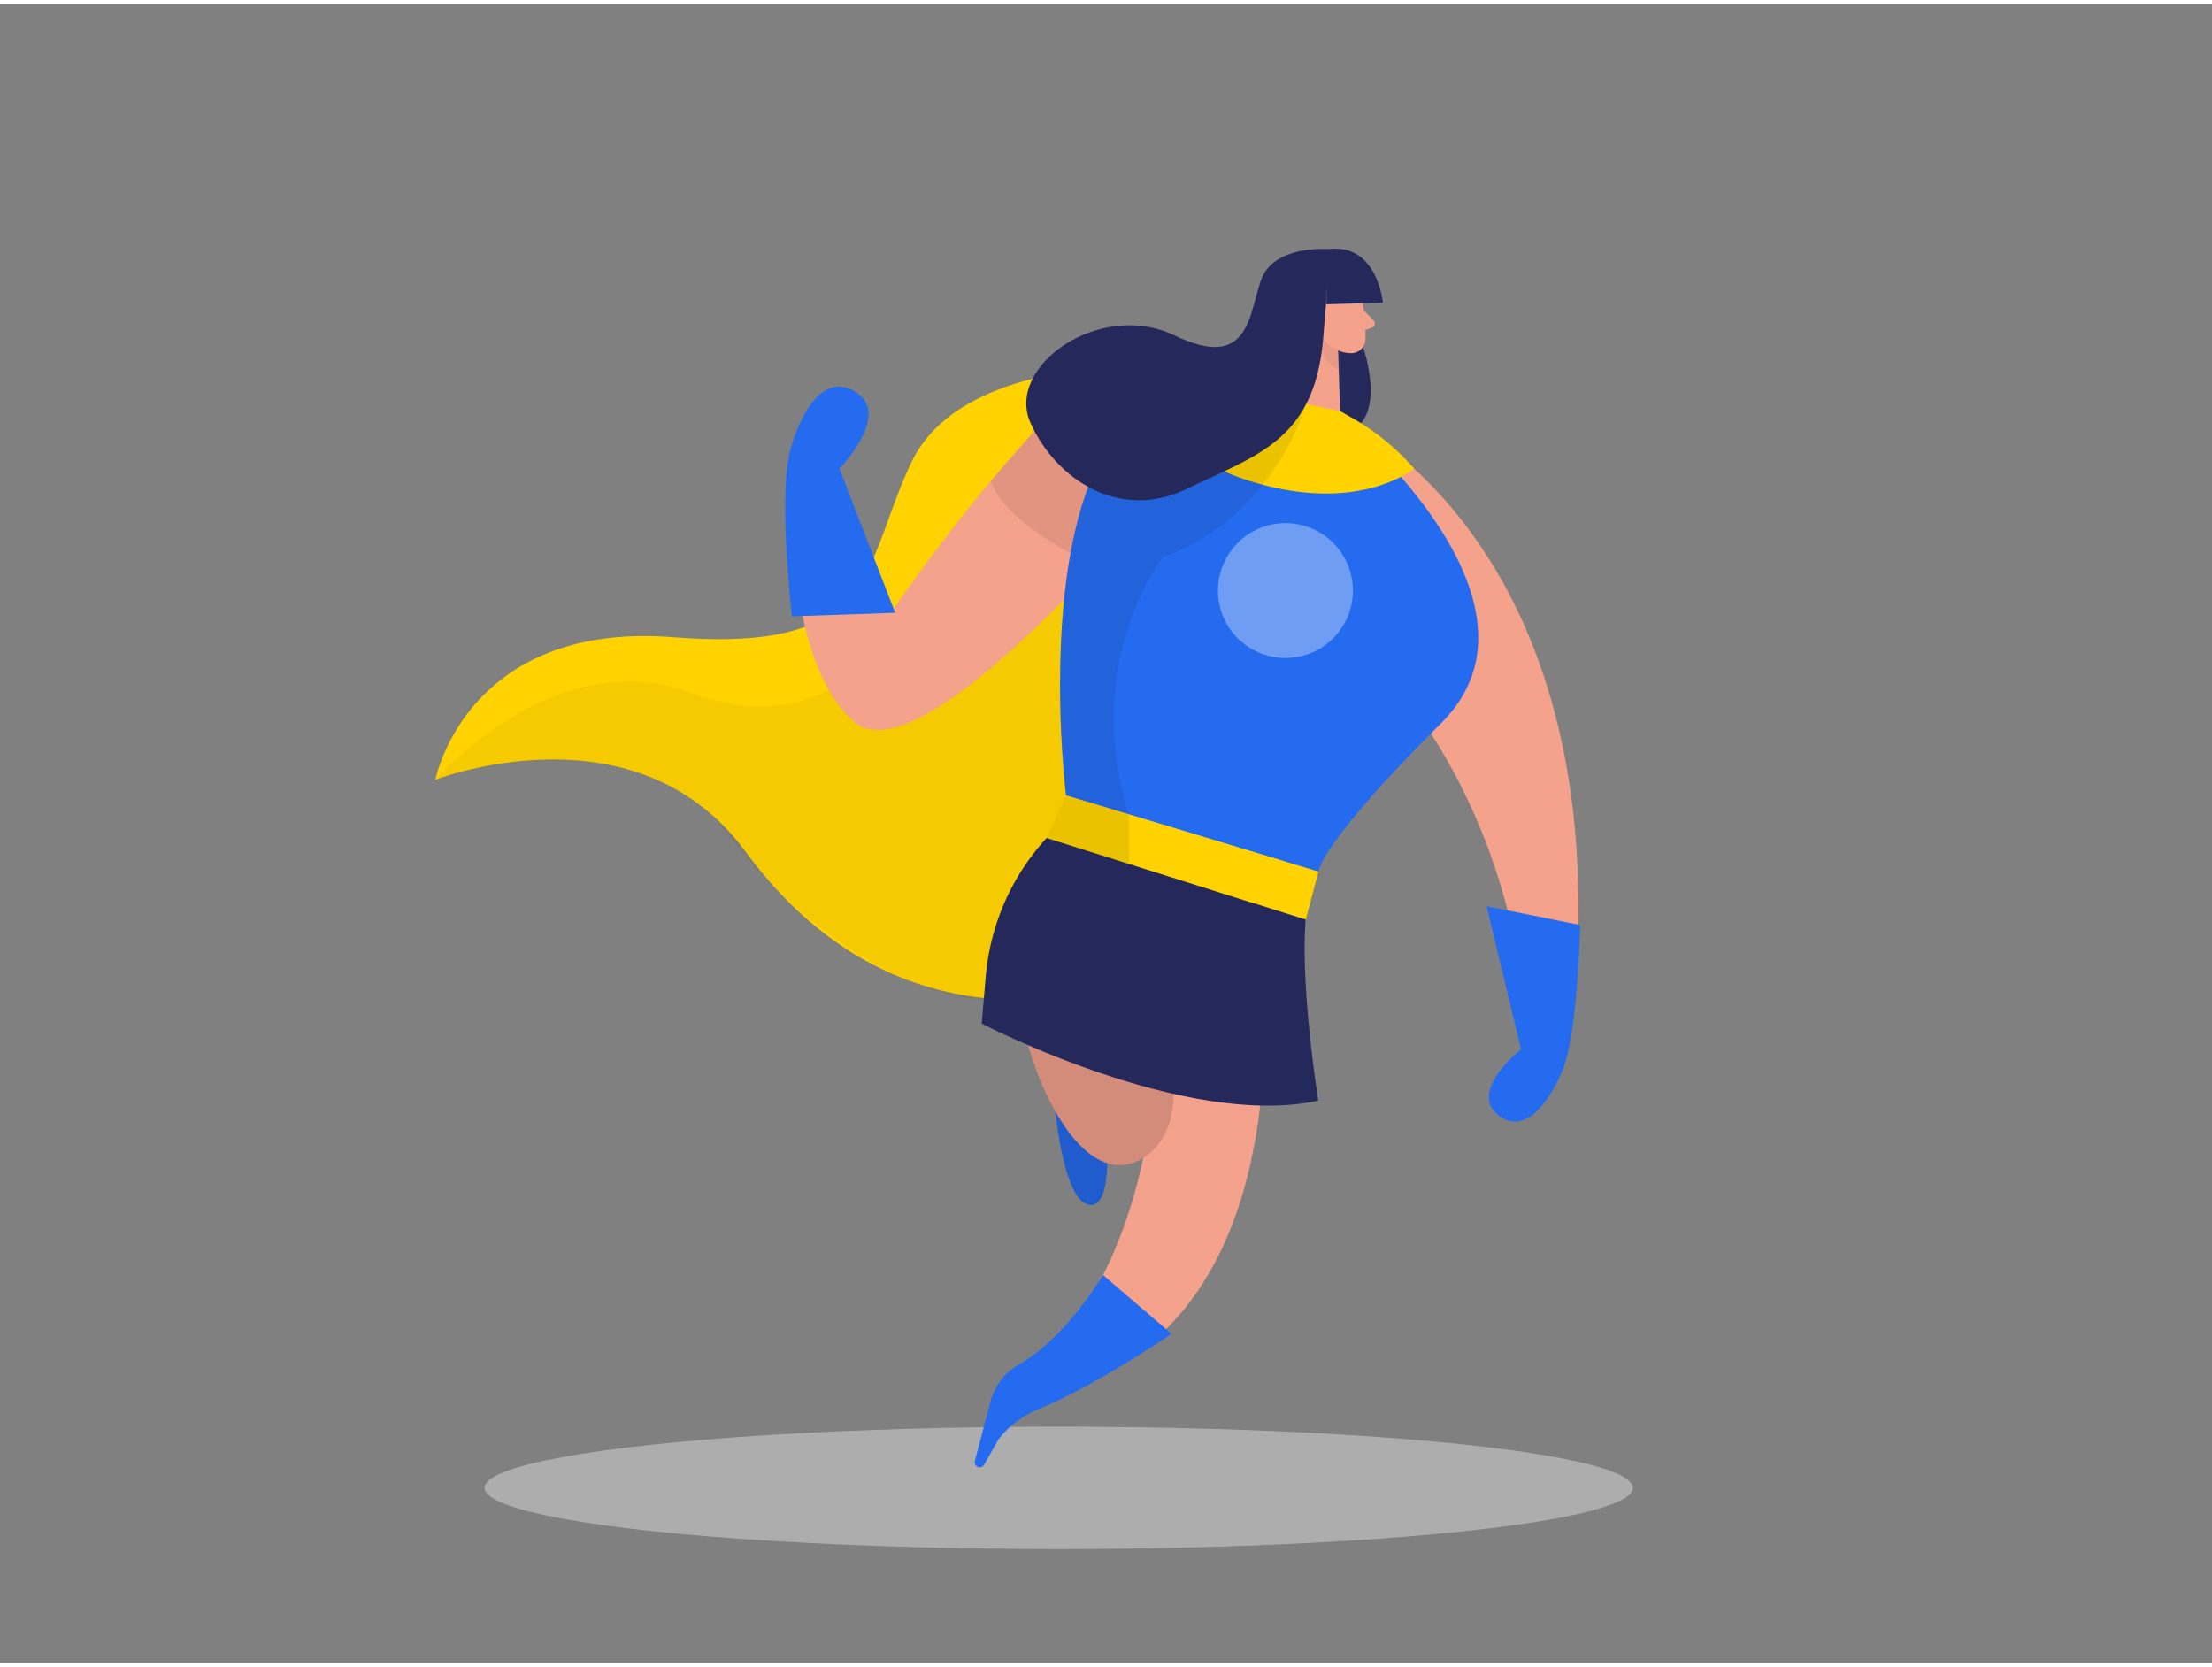 <svg id="Layer_1" data-name="Layer 1" xmlns="http://www.w3.org/2000/svg" viewBox="0 0 400 300" width="406" height="306" class="illustration styles_illustrationTablet__1DWOa"><rect x="0" y="0" width="400" height="300" fill="#808080" stroke="none"/><ellipse cx="191.45" cy="268.31" rx="103.82" ry="11.07" fill="#e6e6e6" opacity="0.45"></ellipse><path d="M207.61,65.49S173.88,64,164.87,82.75s-5.56,34.67-43.07,31.74c-31.92-2.5-40.71,17.92-42.61,24.07a16.08,16.08,0,0,0-.46,1.71s36.12-14.05,56,12.89S182,185.61,210.48,175s39.59-68.08,39.59-68.08Z" fill="#ffd200"></path><path d="M78.73,140.27s21.49-24.78,45.88-15.83,36.92-6.64,50.4-30.59,53.68-13.4,53.68-13.4l-50.77,99.6s-24.21,0-49.23-33.51C128.69,146.54,112.57,129.56,78.73,140.27Z" opacity="0.04"></path><path d="M190.88,200.29s1.46,16.54,6.25,16.85,2.62-16,2.62-16Z" fill="#256BEF"></path><path d="M190.88,200.29s1.46,16.54,6.25,16.85,2.62-16,2.62-16Z" opacity="0.14"></path><path d="M227.4,165.94s12.16,73.37-38.13,85.41l-2.74-3.7s28.58-23.46,21.08-78.73Z" fill="#f4a28c"></path><path d="M242.36,74.61s50,21.79,42.29,106.46l-9.27-1.87s-2.46-38.6-31.88-65.3S242.36,74.61,242.36,74.61Z" fill="#f4a28c"></path><path d="M219.05,77.6s-18-15.82-32.51.16A311.87,311.87,0,0,0,161,110.24l-11.45-29.8-6.09,2.08s-2.84,34.85,10.89,47.17S219.05,77.6,219.05,77.6Z" fill="#f4a28c"></path><path d="M246.48,62s5.12,14.39-4.36,15.93-4.45-21.58-4.45-21.58Z" fill="#24285b"></path><path d="M246,52.19a32.08,32.08,0,0,1,.92,8.57,2.6,2.6,0,0,1-2.85,2.36A5.77,5.77,0,0,1,239,59.54l-2.24-4.24A4.65,4.65,0,0,1,238,50.07C240.53,47.53,245.4,49.09,246,52.19Z" fill="#f4a28c"></path><polygon points="237.67 56.36 233.15 72.76 242.36 74.61 241.96 62.25 237.67 56.36" fill="#f4a28c"></polygon><path d="M246.63,55.41l1.74,1.75a.82.82,0,0,1-.31,1.36l-1.9.68Z" fill="#f4a28c"></path><path d="M242,62.6a6.35,6.35,0,0,1-2.72-2s-1.32,3.48,2.83,5.57Z" fill="#ce8172" opacity="0.31"></path><path d="M240.72,56.76s-.35-2-1.81-1.58-1,3.23,1.09,3.18Z" fill="#f4a28c"></path><path d="M239.85,54.29,250.07,54s-1-10.95-10-9.67Z" fill="#24285b"></path><path d="M233.15,72.76l9.21,1.85s40.6,33.22,18.23,55.44c-22,21.86-22.17,26.82-22.17,26.82L192.77,143.1S181.3,50.69,233.15,72.76Z" fill="#256BEF"></path><path d="M221.31,84.47s19.7,9.34,34.46-.41h0a42.93,42.93,0,0,0-11.69-9.47l-1.75-1-19.49-4Z" fill="#ffd200"></path><path d="M236.13,72.36S230.54,92.82,210.29,100c0,0-14.9,18.93-6.13,46.56l-11.39-3.44s-.88-8.69-1-13.93c0,0-.6-17.37,1.79-29.88,0,0-12.5-6.5-14.38-13.11,0,0,6.16-7,7.88-9S236.13,72.36,236.13,72.36Z" opacity="0.08"></path><path d="M240.08,44.3S230.22,43.5,228,50s-2.2,16.38-15.65,9.9-30.61,5.62-26,15.85,16.14,17.83,28.3,11.89,23-8.49,24.61-27S240.08,44.3,240.08,44.3Z" fill="#24285b"></path><path d="M268.82,163.12l16.92,3.41s-.41,21.45-3.69,27.39c0,0-4.84,11.53-10.87,7.18S275.05,189,275.05,189Z" fill="#256BEF"></path><path d="M161.88,110.07l-18.68.64s-2.74-24,.05-31.16c0,0,3.7-13.6,11.08-9.65S151.8,84,151.8,84Z" fill="#256BEF"></path><circle cx="232.45" cy="106.05" r="12.2" fill="#fff" opacity="0.34"></circle><path d="M203.54,167.82s17.24,32.11,3.18,40.83-26.25-29-21.89-37.59S203.54,167.82,203.54,167.82Z" fill="#f4a28c"></path><path d="M203.54,167.82s17.24,32.11,3.18,40.83-26.25-29-21.89-37.59S203.54,167.82,203.54,167.82Z" opacity="0.14"></path><polygon points="192.77 143.1 238.42 156.87 236.13 165.53 189.26 150.79 192.77 143.1" fill="#ffd200"></polygon><path d="M189.26,150.79h0a42.42,42.42,0,0,0-11,25l-.74,8.55s36.87,19.19,60.87,13.94c0,0-3.27-20.37-2.29-32.72Z" fill="#24285b"></path><path d="M199.47,229.83l12.38,10.62s-13.59,9.32-24.14,13.66a17.13,17.13,0,0,0-7.16,5.45l-2.6,4.58a.91.91,0,0,1-1.67-.68l2.82-10.71a10.9,10.9,0,0,1,5.17-6.77C187.73,244,193.26,239.65,199.47,229.83Z" fill="#256BEF"></path><polygon points="192.77 143.1 204.16 146.54 204.16 155.48 189.26 150.79 192.77 143.1" opacity="0.08"></polygon></svg>